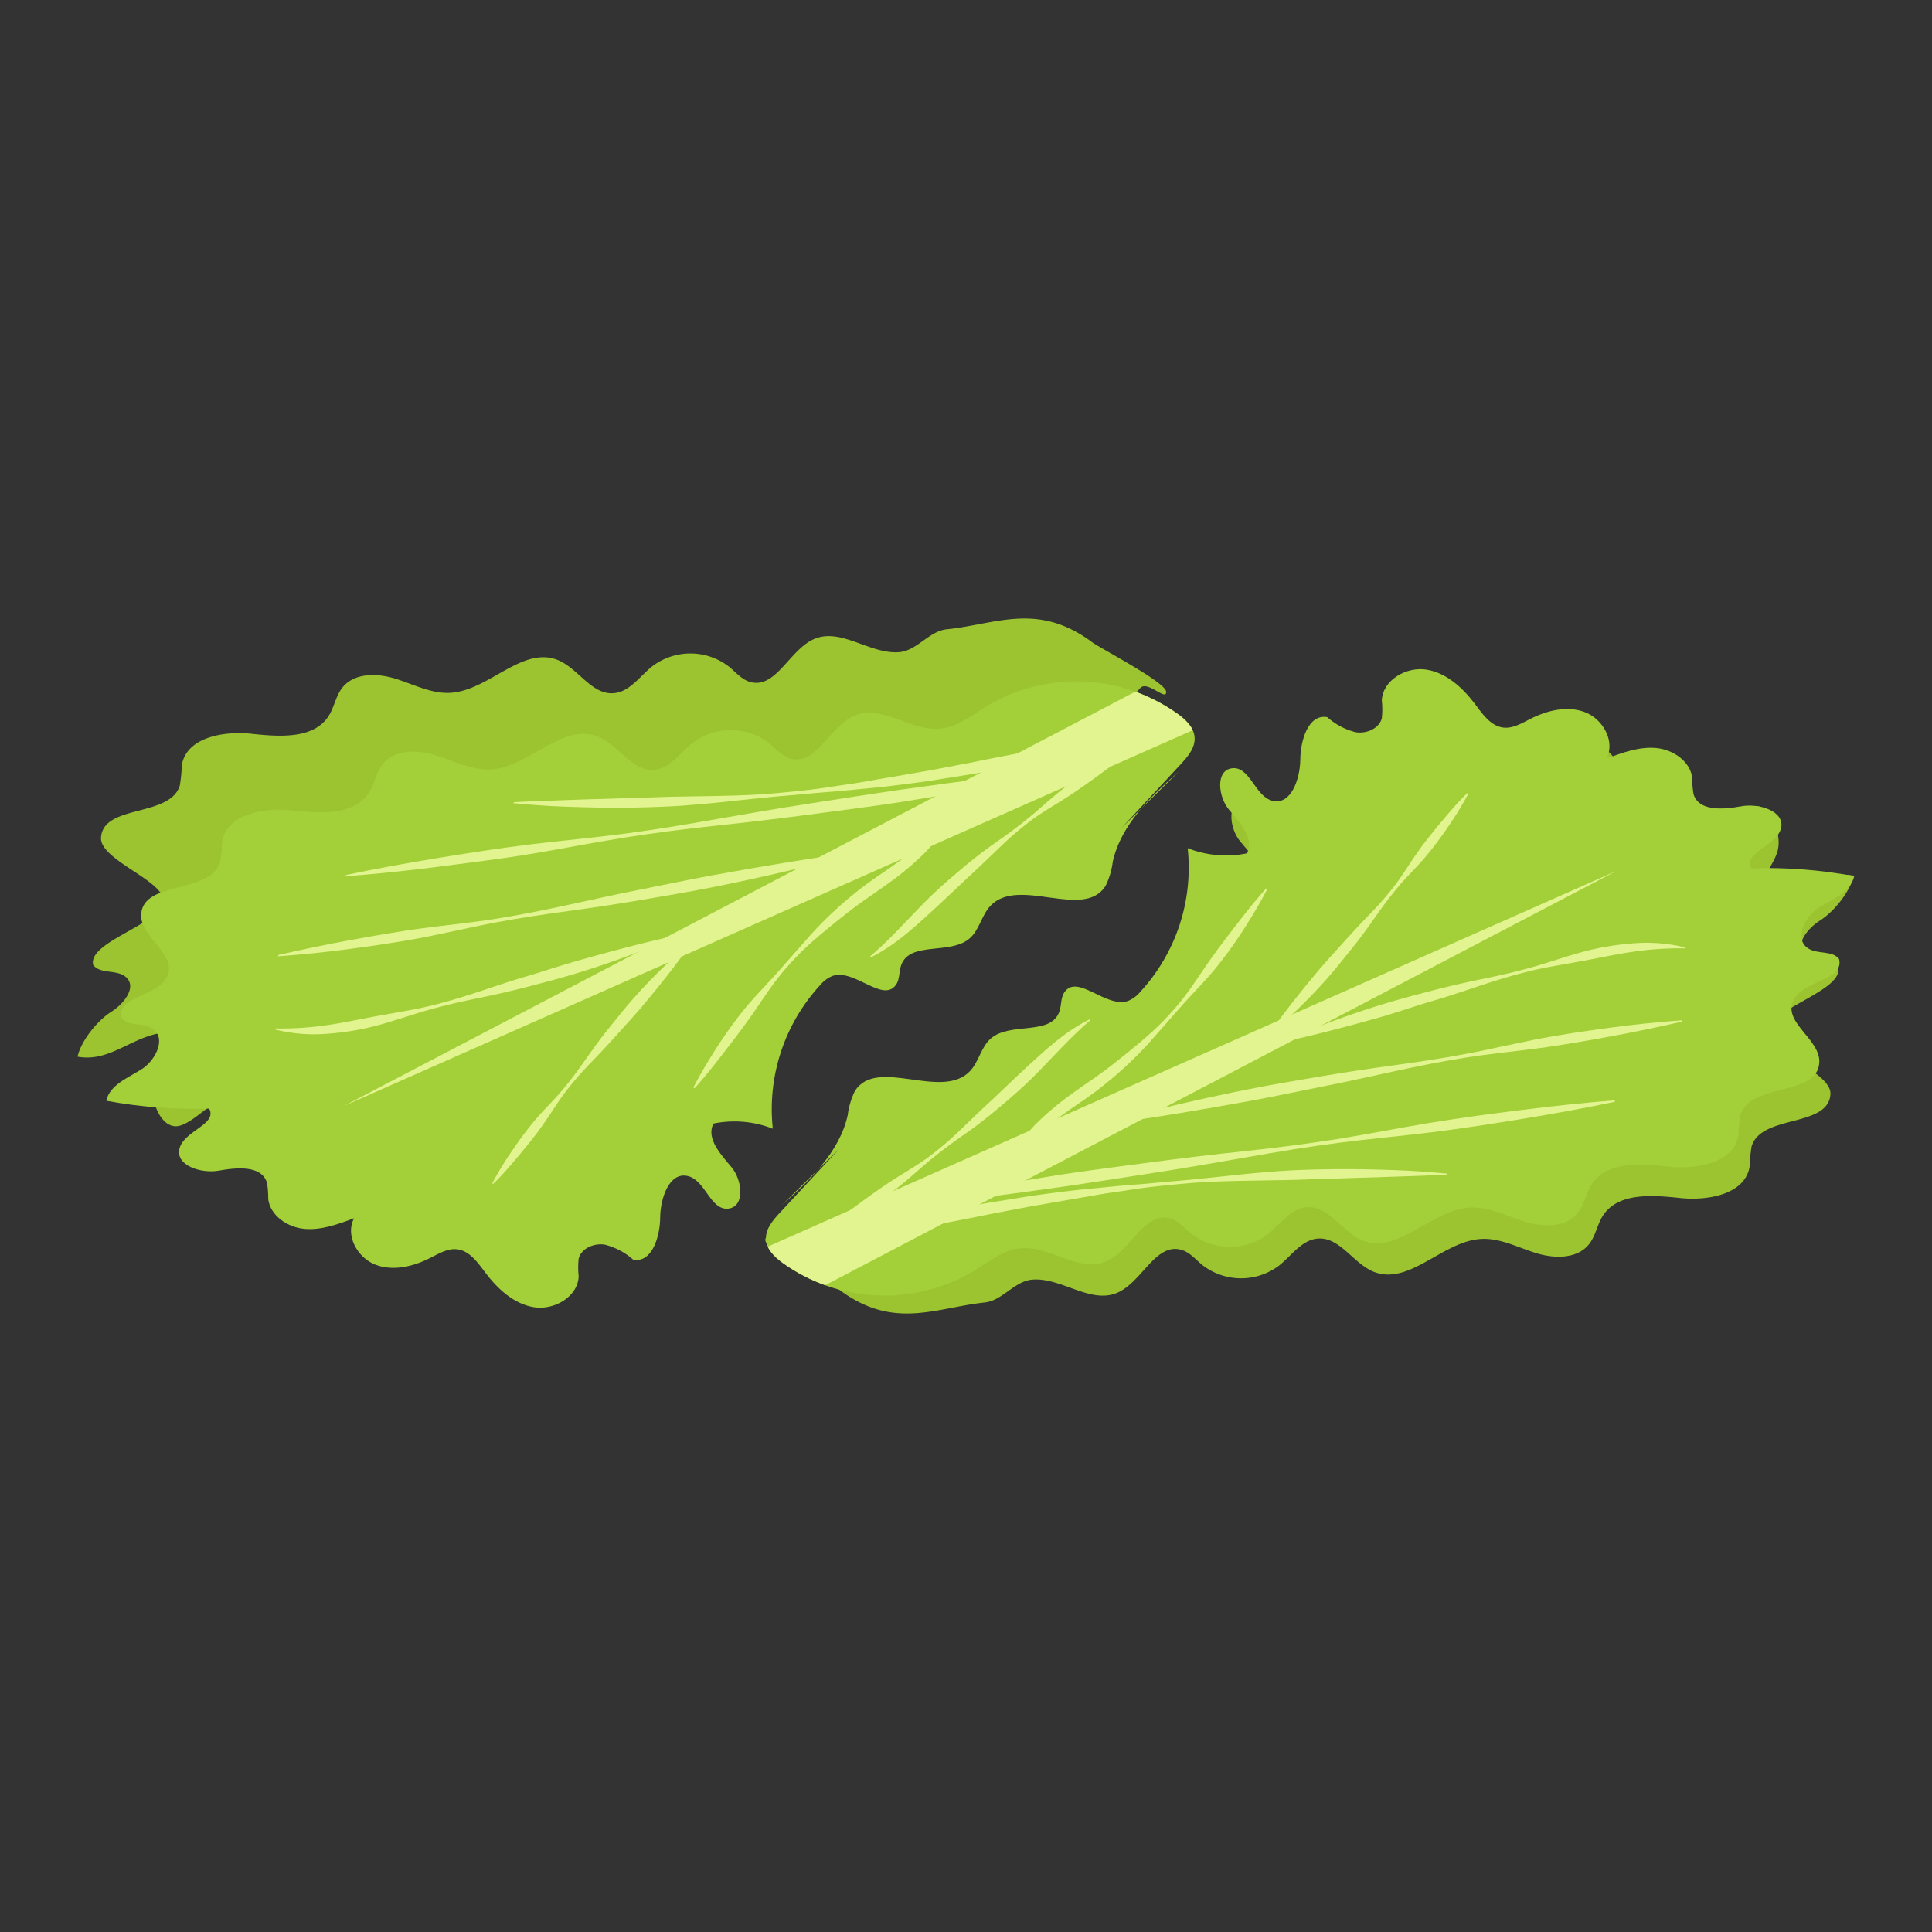<svg id="Layer_1" data-name="Layer 1" xmlns="http://www.w3.org/2000/svg" xmlns:xlink="http://www.w3.org/1999/xlink" viewBox="0 0 350 350"><rect x="0" y="0" width="350" height="350" fill="#333333" stroke="none"/><defs><style>.cls-1{fill:none;}.cls-2{fill:#9cc430;}.cls-3{clip-path:url(#clip-path);}.cls-4{fill:#a3d038;}.cls-5{fill:#e2f490;}.cls-6{clip-path:url(#clip-path-2);}</style><clipPath id="clip-path"><path class="cls-1" d="M203.18,150l10.72-11.55c1.29-1.39,2.67-3,2.51-4.92-.14-1.73-1.55-3.07-2.94-4.11a31.63,31.63,0,0,0-34.66-1.55c-2.73,1.68-5.38,3.86-8.58,4.14-5.27.45-10.5-4.44-15.38-2.4-4.55,1.9-7,9.24-11.76,7.77-1.44-.45-2.47-1.69-3.63-2.66a11.42,11.42,0,0,0-14-.14c-2.26,1.81-4.11,4.65-7,4.87-4,.3-6.38-4.48-10.09-6-6.48-2.61-12.51,5.54-19.48,5.93-3.45.2-6.68-1.55-10-2.57s-7.48-1.07-9.6,1.67c-1.16,1.49-1.43,3.48-2.44,5.07-2.73,4.29-9,3.78-14,3.25s-11.72.62-12.6,5.63a30.74,30.74,0,0,1-.37,3.73C38.08,162,26,159.49,25.58,165.57c-.29,4.18,6.3,7.13,4.82,11.05S21,180.43,22,184.4c1.26,1.63,4,.77,5.71,2,2.42,1.72.49,5.66-2,7.26s-5.82,2.85-6.46,5.75a86.78,86.78,0,0,0,18.64,1.42c1.54,2.83-4.47,4-5.35,7.15s3.88,4.67,7.12,4.09,7.72-1,8.69,2.18a15.93,15.93,0,0,1,.23,2.9c.35,3.06,3.48,5.19,6.55,5.47s6.07-.83,9-1.92c-1.63,3.07.6,7.13,3.84,8.39s6.94.35,10-1.22c1.54-.78,3.13-1.75,4.85-1.55,2.21.26,3.67,2.33,5,4.1,2.25,3,5.18,5.77,8.85,6.39s8-1.85,8.16-5.58a14.52,14.52,0,0,1,0-3.23c.51-1.89,2.8-2.83,4.74-2.52a12.11,12.11,0,0,1,5.14,2.73c3.43.62,4.86-4.19,4.89-7.67s1.65-8.28,5-7.49c3.2.75,4.11,6.31,7.37,5.9,3-.38,2.53-5.1.58-7.46s-4.69-5.22-3.3-7.95a19,19,0,0,1,10.75.93,33.17,33.17,0,0,1,8.57-26,5.76,5.76,0,0,1,2.26-1.68c4-1.33,9.13,5,11.5,1.59.7-1,.51-2.41.94-3.58,1.62-4.34,8.87-1.76,12.38-4.79,1.78-1.53,2.16-4.19,3.77-5.9,5.12-5.45,16.92,2.69,20.88-3.65a13.7,13.7,0,0,0,1.29-4.37c1.53-6.8,7-11.9,12.19-16.54"/></clipPath><clipPath id="clip-path-2"><path class="cls-1" d="M152,208.15,141.28,219.7c-1.29,1.39-2.67,3-2.51,4.92.14,1.73,1.55,3.07,2.94,4.11a31.63,31.63,0,0,0,34.66,1.55c2.73-1.68,5.38-3.86,8.58-4.14,5.27-.45,10.5,4.44,15.38,2.4,4.55-1.9,7-9.24,11.76-7.77,1.44.45,2.47,1.69,3.63,2.66a11.42,11.42,0,0,0,14,.14c2.26-1.81,4.11-4.65,7-4.87,4-.3,6.38,4.48,10.09,6,6.48,2.61,12.51-5.54,19.48-5.93,3.45-.2,6.68,1.55,10,2.57s7.48,1.07,9.6-1.67c1.16-1.49,1.43-3.48,2.44-5.07,2.73-4.29,9-3.78,14-3.25s11.72-.62,12.6-5.63a30.74,30.74,0,0,1,.37-3.73c1.78-5.83,13.86-3.35,14.28-9.43.29-4.18-6.3-7.13-4.82-11.05s9.43-3.81,8.4-7.78c-1.26-1.63-4-.77-5.71-2-2.42-1.72-.49-5.66,2-7.26s5.82-2.85,6.46-5.75a86.78,86.78,0,0,0-18.64-1.42c-1.54-2.83,4.47-4,5.35-7.15s-3.88-4.67-7.12-4.09-7.72,1-8.69-2.18a15.93,15.93,0,0,1-.23-2.9c-.35-3.06-3.48-5.19-6.55-5.47s-6.07.83-9,1.92c1.63-3.07-.6-7.13-3.84-8.39s-6.94-.35-10,1.22c-1.54.78-3.13,1.75-4.85,1.55-2.21-.26-3.67-2.33-5-4.1-2.25-3-5.18-5.77-8.85-6.39s-8,1.85-8.16,5.58a14.52,14.52,0,0,1,0,3.23c-.51,1.89-2.8,2.83-4.74,2.52a12.11,12.11,0,0,1-5.14-2.73c-3.43-.62-4.86,4.19-4.89,7.67s-1.65,8.28-5,7.49c-3.2-.75-4.11-6.31-7.37-5.9-3,.38-2.53,5.1-.58,7.46s4.69,5.22,3.3,7.95a19,19,0,0,1-10.75-.93,33.17,33.17,0,0,1-8.57,26,5.76,5.76,0,0,1-2.26,1.68c-4,1.33-9.13-5-11.5-1.59-.7,1-.51,2.41-.94,3.58-1.62,4.34-8.87,1.76-12.38,4.79-1.78,1.53-2.16,4.19-3.77,5.9-5.12,5.45-16.92-2.69-20.88,3.65a13.7,13.7,0,0,0-1.29,4.37c-1.53,6.8-7,11.9-12.19,16.54"/></clipPath></defs><title>LettuceFull</title><path class="cls-2" d="M195.88,136.17l10.72-11.55c1.29-1.39,4.81,2.55,4.65.66-.14-1.73-12-7.88-13.39-8.93C188,109,180.41,113.11,171.51,114c-3.19.33-5.38,3.86-8.58,4.14-5.27.45-10.5-4.44-15.38-2.4-4.55,1.9-7,9.24-11.76,7.77-1.44-.45-2.47-1.69-3.63-2.66a11.42,11.42,0,0,0-14-.14c-2.26,1.81-4.11,4.65-7,4.87-4,.3-6.38-4.48-10.09-6-6.48-2.61-12.51,5.54-19.48,5.93-3.45.2-6.68-1.55-10-2.57s-7.48-1.07-9.6,1.67c-1.16,1.49-1.43,3.48-2.44,5.07-2.73,4.29-9,3.78-14,3.25s-11.72.62-12.6,5.63a30.74,30.74,0,0,1-.37,3.73c-1.78,5.83-13.86,3.35-14.28,9.43C18,156,31,159.9,29.47,163.82s-13.61,7-12.58,11c1.26,1.63,4,.84,5.68,2,2.42,1.72.08,4.9-2.43,6.49s-5.44,5.21-6.09,8.11c6.14,1.14,10.27-4.21,16.51-4.41,1.54,2.83-1.84,5.77-2.71,8.87s1.23,8.7,4.46,8.11,7.74-6.71,8.71-3.57c.29.93,4.16,1,4.27,1.95.35,3.06-.56,6.14,2.51,6.43s6.07-.83,9-1.92c-1.63,3.07.6,7.13,3.84,8.39s6.94.35,10-1.22c1.54-.78,3.13-1.75,4.85-1.55,2.21.26,3.67,2.33,5,4.1,2.25,3,5.18,5.77,8.85,6.39s8-1.85,8.16-5.58a14.52,14.52,0,0,1,0-3.23c.51-1.89,2.8-2.83,4.74-2.52a12.11,12.11,0,0,1,5.14,2.73c3.43.62,4.86-4.19,4.89-7.67s1.65-8.28,5-7.49c3.2.75,4.11,6.31,7.37,5.9,3-.38,2.53-5.1.58-7.46s-4.69-5.22-3.3-7.95a19,19,0,0,1,10.75.93,33.17,33.17,0,0,1,8.57-26,5.76,5.76,0,0,1,2.26-1.68c4-1.33,9.13,5,11.5,1.59.7-1,.51-2.41.94-3.58,1.62-4.34,8.87-1.76,12.38-4.79,1.78-1.53,2.16-4.19,3.77-5.9,5.12-5.45,16.92,2.69,20.88-3.65a13.7,13.7,0,0,0,1.29-4.37c1.53-6.8,7-11.9,12.19-16.54"/><g class="cls-3"><path class="cls-4" d="M203.18,150l10.72-11.55c1.29-1.39,2.67-3,2.51-4.92-.14-1.73-1.55-3.07-2.94-4.11a31.63,31.63,0,0,0-34.66-1.55c-2.73,1.68-5.38,3.86-8.58,4.14-5.27.45-10.5-4.44-15.38-2.4-4.55,1.9-7,9.24-11.76,7.77-1.44-.45-2.47-1.69-3.63-2.66a11.42,11.42,0,0,0-14-.14c-2.26,1.81-4.11,4.65-7,4.87-4,.3-6.38-4.48-10.09-6-6.48-2.61-12.51,5.54-19.48,5.93-3.45.2-6.68-1.55-10-2.57s-7.48-1.07-9.6,1.67c-1.16,1.49-1.43,3.48-2.44,5.07-2.73,4.29-9,3.78-14,3.25s-11.72.62-12.6,5.63a30.74,30.74,0,0,1-.37,3.73C38.08,162,26,159.49,25.58,165.57c-.29,4.18,6.3,7.13,4.82,11.05S21,180.43,22,184.4c1.26,1.63,4,.77,5.71,2,2.42,1.72.49,5.66-2,7.26s-5.82,2.85-6.46,5.75a86.78,86.78,0,0,0,18.64,1.42c1.54,2.83-6.3,4.15-7.17,7.25s5.71,4.57,8.95,4,7.72-1,8.69,2.18a15.93,15.93,0,0,1,.23,2.9c.35,3.06,3.48,5.19,6.55,5.47s6.07-.83,9-1.92c-1.63,3.07.6,7.13,3.84,8.39s6.94.35,10-1.22c1.54-.78,3.13-1.75,4.85-1.55,2.21.26,3.67,2.33,5,4.1,2.25,3,5.18,5.77,8.85,6.39s8-1.85,8.16-5.58a14.52,14.52,0,0,1,0-3.23c.51-1.89,2.8-2.83,4.74-2.52a12.11,12.11,0,0,1,5.14,2.73c3.43.62,4.86-4.19,4.89-7.67s1.65-8.28,5-7.49c3.2.75,4.11,6.31,7.37,5.9,3-.38,2.53-5.1.58-7.46s-4.69-5.22-3.3-7.95a19,19,0,0,1,10.75.93,33.17,33.17,0,0,1,8.57-26,5.76,5.76,0,0,1,2.26-1.68c4-1.33,9.13,5,11.5,1.59.7-1,.51-2.41.94-3.58,1.62-4.34,8.87-1.76,12.38-4.79,1.78-1.53,2.16-4.19,3.77-5.9,5.12-5.45,16.92,2.69,20.88-3.65a13.7,13.7,0,0,0,1.29-4.37c1.53-6.8,7-11.9,12.19-16.54"/><polyline class="cls-5" points="218.14 131.37 62.34 200.34 208.81 123.66"/><path class="cls-5" d="M93.06,145.33c2.54-.15,5.07-.24,7.6-.32s5.06-.19,7.59-.25,5.06-.18,7.58-.24,5.05-.18,7.58-.21c5.06-.09,10.13-.12,15.18-.45,2.52-.2,5-.44,7.56-.72s5-.71,7.52-1.06,5-.86,7.49-1.25l7.47-1.3,7.45-1.41c2.47-.52,5-1,7.43-1.47,9.92-1.94,19.8-4.1,29.73-6.19l.05.19a250,250,0,0,1-29.36,8.09q-3.73.76-7.48,1.43l-7.52,1.21c-2.51.38-5,.69-7.55,1s-5.05.51-7.58.77-5.06.4-7.58.65-5.05.43-7.58.69-5,.51-7.57.79-5.06.48-7.59.68c-5.07.33-10.15.4-15.22.34-2.54-.06-5.08-.12-7.61-.24s-5.07-.32-7.6-.55Z"/><path class="cls-5" d="M62.64,158.52c5.54-1.16,11.1-2.17,16.67-3.08s11.15-1.78,16.76-2.47,11.24-1.18,16.84-1.91,11.17-1.66,16.73-2.64,11.13-1.94,16.71-2.8,11.16-1.75,16.75-2.55c11.18-1.58,22.38-3,33.65-4l0,.2c-11.07,2.29-22.21,4.2-33.37,6-5.58.85-11.19,1.56-16.78,2.3s-11.21,1.41-16.82,2-11.22,1.31-16.8,2.19-11.13,2-16.69,2.92S85.13,156.27,79.53,157s-11.22,1.3-16.86,1.75Z"/><path class="cls-5" d="M50.46,173c4.33-1,8.68-1.9,13-2.69,2.18-.41,4.36-.79,6.55-1.15s4.37-.72,6.57-1c4.39-.58,8.81-1,13.19-1.7s8.73-1.56,13.06-2.51,8.66-1.9,13-2.76,8.68-1.78,13-2.58c8.72-1.58,17.46-3.06,26.27-4.23l0,.2c-8.56,2.4-17.21,4.38-25.91,6.13-4.35.86-8.72,1.6-13.1,2.34s-8.76,1.4-13.16,2-8.78,1.24-13.14,2.07c-2.18.4-4.35.87-6.52,1.34l-6.52,1.36c-4.36.83-8.75,1.47-13.14,2.06s-8.81,1.05-13.25,1.36Z"/><path class="cls-5" d="M49.89,186.31a56.81,56.81,0,0,0,9.23-.58c3-.42,6-1.08,9.09-1.65l4.59-.82c1.54-.27,3.07-.56,4.59-.91,3-.7,6-1.6,9-2.58s5.91-2,8.89-2.87,5.94-1.87,8.93-2.73c6-1.7,12-3.32,18.11-4.66l.06.19a164.34,164.34,0,0,1-17.57,6.51c-3,.92-6,1.71-9,2.49s-6.06,1.49-9.12,2.11-6.1,1.31-9.1,2.16-5.95,1.89-9,2.73a48.51,48.51,0,0,1-9.31,1.57,29.09,29.09,0,0,1-9.42-.76Z"/><path class="cls-5" d="M89.19,214.34a59,59,0,0,1,3.67-6,65.29,65.29,0,0,1,4.24-5.63c1.54-1.78,3.25-3.42,4.76-5.21s2.91-3.68,4.26-5.61,2.73-3.84,4.21-5.66,2.93-3.68,4.49-5.43a98,98,0,0,1,10.1-9.86l.15.14c-2.7,3.89-5.64,7.53-8.64,11.12-1.51,1.79-3.1,3.51-4.67,5.25s-3.16,3.46-4.8,5.14a59.61,59.61,0,0,0-4.6,5.32c-1.41,1.87-2.61,3.91-4,5.83-.67,1-1.37,1.9-2.1,2.81s-1.46,1.83-2.22,2.73c-1.51,1.79-3,3.57-4.74,5.23Z"/><path class="cls-5" d="M125.62,197c1.33-2.59,2.83-5.07,4.4-7.5a78.19,78.19,0,0,1,5.09-7c1.87-2.23,3.92-4.3,5.85-6.45l5.75-6.53a69.43,69.43,0,0,1,13.19-11.39c2.37-1.63,4.67-3.28,6.86-5.1a33.27,33.27,0,0,1,7.18-5l.1.17a56.57,56.57,0,0,0-6.21,6,52.09,52.09,0,0,1-6.69,5.68c-2.34,1.72-4.76,3.26-7,5s-4.49,3.54-6.66,5.43a50.58,50.58,0,0,0-6,6.17c-.91,1.12-1.76,2.28-2.58,3.47s-1.63,2.38-2.44,3.57c-1.65,2.36-3.39,4.65-5.15,6.93s-3.55,4.56-5.5,6.72Z"/><path class="cls-5" d="M205.89,135.18c-2,1.68-4.05,3.19-6.11,4.71s-4.13,3-6.28,4.4-4.4,2.65-6.47,4.17a57.54,57.54,0,0,0-5.87,5c-1.86,1.77-3.69,3.57-5.58,5.29L170,164c-3.75,3.41-7.55,7.14-12.26,9.43l-.11-.17c3.93-3.33,7.19-7.19,10.9-10.81,1.85-1.8,3.81-3.48,5.78-5.14s4-3.24,6.13-4.72,4.18-3,6.17-4.64,3.87-3.41,5.9-5a62.74,62.74,0,0,1,6.4-4.34,58.34,58.34,0,0,1,6.86-3.59Z"/></g><path class="cls-2" d="M154,213.83,143.3,225.38c-1.29,1.39-4.81-2.55-4.65-.66.14,1.73,12,7.88,13.39,8.93,9.84,7.36,17.45,3.25,26.35,2.31,3.19-.33,5.38-3.86,8.58-4.14,5.27-.45,10.5,4.44,15.38,2.4,4.55-1.9,7-9.24,11.76-7.77,1.44.45,2.47,1.69,3.63,2.66a11.42,11.42,0,0,0,14,.14c2.26-1.81,4.11-4.65,7-4.87,4-.3,6.38,4.48,10.09,6,6.48,2.61,12.51-5.54,19.48-5.93,3.45-.2,6.68,1.55,10,2.57s7.48,1.07,9.6-1.67c1.16-1.49,1.43-3.48,2.44-5.07,2.73-4.29,9-3.78,14-3.25s11.72-.62,12.6-5.63a30.74,30.74,0,0,1,.37-3.73c1.78-5.83,13.86-3.35,14.28-9.43.29-4.18-12.68-8.12-11.2-12s13.61-7,12.58-11c-1.26-1.63-4-.84-5.68-2-2.42-1.72-.08-4.9,2.43-6.49s5.44-5.21,6.09-8.11c-6.14-1.14-10.27,4.21-16.51,4.41-1.54-2.83,1.84-5.77,2.71-8.87s-1.23-8.7-4.46-8.11-7.74,6.71-8.71,3.57c-.29-.93-4.16-1-4.27-1.95-.35-3.06.56-6.14-2.51-6.43s-6.07.83-9,1.92c1.63-3.07-.6-7.13-3.84-8.39s-6.94-.35-10,1.22c-1.54.78-3.13,1.75-4.85,1.55-2.21-.26-3.67-2.33-5-4.1-2.25-3-5.18-5.77-8.85-6.39s-8,1.85-8.16,5.58a14.52,14.52,0,0,1,0,3.23c-.51,1.89-2.8,2.83-4.74,2.52a12.11,12.11,0,0,1-5.14-2.73c-3.43-.62-4.86,4.19-4.89,7.67s-1.65,8.28-5,7.49c-3.2-.75-4.11-6.31-7.37-5.9-3,.38-2.53,5.1-.58,7.46s4.69,5.22,3.3,7.95a19,19,0,0,1-10.75-.93,33.17,33.17,0,0,1-8.57,26,5.76,5.76,0,0,1-2.26,1.68c-4,1.33-9.13-5-11.5-1.59-.7,1-.51,2.41-.94,3.58-1.62,4.34-8.87,1.76-12.38,4.79-1.78,1.53-2.16,4.19-3.77,5.9-5.12,5.45-16.92-2.69-20.88,3.65a13.7,13.7,0,0,0-1.29,4.37c-1.53,6.8-7,11.9-12.19,16.54"/><g class="cls-6"><path class="cls-4" d="M152,208.15,141.28,219.7c-1.29,1.39-2.67,3-2.51,4.92.14,1.73,1.55,3.07,2.94,4.11a31.63,31.63,0,0,0,34.66,1.55c2.73-1.68,5.38-3.86,8.58-4.14,5.27-.45,10.5,4.44,15.38,2.4,4.55-1.9,7-9.24,11.76-7.77,1.44.45,2.47,1.69,3.63,2.66a11.42,11.42,0,0,0,14,.14c2.26-1.81,4.11-4.65,7-4.87,4-.3,6.38,4.48,10.09,6,6.48,2.61,12.51-5.54,19.48-5.93,3.45-.2,6.68,1.55,10,2.57s7.48,1.07,9.6-1.67c1.16-1.49,1.43-3.48,2.44-5.07,2.73-4.29,9-3.78,14-3.25s11.72-.62,12.6-5.63a30.74,30.74,0,0,1,.37-3.73c1.78-5.83,13.86-3.35,14.28-9.43.29-4.18-6.3-7.13-4.82-11.05s9.43-3.81,8.4-7.78c-1.26-1.63-4-.77-5.71-2-2.42-1.72-.49-5.66,2-7.26s5.82-2.85,6.46-5.75a86.78,86.78,0,0,0-18.64-1.42c-1.54-2.83,6.3-4.15,7.17-7.25s-5.71-4.57-8.95-4-7.72,1-8.69-2.18a15.93,15.93,0,0,1-.23-2.9c-.35-3.06-3.48-5.19-6.55-5.47s-6.07.83-9,1.92c1.63-3.07-.6-7.13-3.84-8.39s-6.94-.35-10,1.22c-1.54.78-3.13,1.75-4.85,1.55-2.21-.26-3.67-2.33-5-4.1-2.25-3-5.18-5.77-8.85-6.39s-8,1.85-8.16,5.58a14.52,14.52,0,0,1,0,3.23c-.51,1.89-2.8,2.83-4.74,2.52a12.11,12.11,0,0,1-5.14-2.73c-3.43-.62-4.86,4.19-4.89,7.67s-1.65,8.28-5,7.49c-3.2-.75-4.11-6.31-7.37-5.9-3,.38-2.53,5.1-.58,7.46s4.69,5.22,3.3,7.95a19,19,0,0,1-10.75-.93,33.17,33.17,0,0,1-8.57,26,5.76,5.76,0,0,1-2.26,1.68c-4,1.33-9.13-5-11.5-1.59-.7,1-.51,2.41-.94,3.58-1.62,4.34-8.87,1.76-12.38,4.79-1.78,1.53-2.16,4.19-3.77,5.9-5.12,5.45-16.92-2.69-20.88,3.65a13.7,13.7,0,0,0-1.29,4.37c-1.53,6.8-7,11.9-12.19,16.54"/><polyline class="cls-5" points="137.03 226.75 292.83 157.78 146.37 234.46"/><path class="cls-5" d="M262.11,212.78c-2.54.15-5.07.24-7.6.32s-5.06.19-7.59.25-5.06.18-7.58.24-5.05.18-7.58.21c-5.06.09-10.13.12-15.18.45-2.52.2-5,.44-7.56.72s-5,.71-7.52,1.06-5,.86-7.49,1.25l-7.47,1.3L179.09,220c-2.47.52-5,1-7.43,1.47-9.92,1.94-19.8,4.1-29.73,6.19l-.05-.19a250,250,0,0,1,29.36-8.09q3.73-.76,7.48-1.43l7.52-1.21c2.51-.38,5-.69,7.55-1s5.05-.51,7.58-.77,5.06-.4,7.58-.65,5.05-.43,7.58-.69,5-.51,7.57-.79,5.06-.48,7.59-.68c5.07-.33,10.15-.4,15.22-.34,2.54.06,5.08.12,7.61.24s5.07.32,7.6.55Z"/><path class="cls-5" d="M292.54,199.6c-5.54,1.16-11.1,2.17-16.67,3.08s-11.15,1.78-16.76,2.47-11.24,1.18-16.84,1.91-11.17,1.66-16.73,2.64-11.13,1.94-16.71,2.8-11.16,1.75-16.75,2.55c-11.18,1.58-22.38,3-33.65,4l0-.2c11.07-2.29,22.21-4.2,33.37-6,5.58-.85,11.19-1.56,16.78-2.3s11.21-1.41,16.82-2,11.22-1.31,16.8-2.19,11.13-2,16.69-2.92,11.17-1.66,16.77-2.36,11.22-1.3,16.86-1.75Z"/><path class="cls-5" d="M304.72,185.07c-4.33,1-8.68,1.9-13,2.69-2.18.41-4.36.79-6.55,1.15s-4.37.72-6.57,1c-4.39.58-8.81,1-13.19,1.7s-8.73,1.56-13.06,2.51-8.66,1.9-13,2.76-8.68,1.78-13,2.58c-8.72,1.58-17.46,3.06-26.27,4.23l0-.2c8.56-2.4,17.21-4.38,25.91-6.13,4.35-.86,8.73-1.6,13.1-2.34s8.76-1.4,13.16-2,8.78-1.24,13.14-2.07c2.18-.4,4.35-.87,6.52-1.34l6.52-1.36c4.36-.83,8.75-1.47,13.14-2.06s8.81-1.05,13.25-1.36Z"/><path class="cls-5" d="M305.28,171.81a56.81,56.81,0,0,0-9.23.58c-3,.42-6,1.08-9.09,1.65l-4.59.82c-1.54.27-3.07.56-4.59.91-3,.7-6,1.6-9,2.58s-5.91,2-8.89,2.87S254,183.09,251,184c-6,1.7-12,3.32-18.11,4.66l-.06-.19a164.35,164.35,0,0,1,17.57-6.51c3-.92,6-1.71,9-2.49s6.06-1.49,9.12-2.11,6.1-1.31,9.1-2.16,5.95-1.89,9-2.73a48.51,48.51,0,0,1,9.31-1.57,29.09,29.09,0,0,1,9.42.76Z"/><path class="cls-5" d="M266,143.78a59,59,0,0,1-3.67,6,65.28,65.28,0,0,1-4.24,5.63c-1.54,1.78-3.25,3.42-4.76,5.21s-2.91,3.68-4.26,5.61-2.73,3.84-4.21,5.66-2.93,3.68-4.49,5.43a98,98,0,0,1-10.1,9.86l-.15-.14c2.7-3.89,5.64-7.53,8.64-11.12,1.51-1.79,3.1-3.51,4.67-5.25s3.16-3.46,4.8-5.14a59.61,59.61,0,0,0,4.6-5.32c1.41-1.87,2.61-3.91,4-5.83.67-1,1.37-1.9,2.1-2.81s1.46-1.83,2.22-2.73c1.51-1.79,3-3.57,4.74-5.23Z"/><path class="cls-5" d="M229.56,161.09c-1.33,2.59-2.83,5.07-4.4,7.5a78.19,78.19,0,0,1-5.09,7c-1.87,2.23-3.92,4.3-5.85,6.45l-5.75,6.53A69.43,69.43,0,0,1,195.28,200c-2.37,1.63-4.67,3.28-6.86,5.1a33.27,33.27,0,0,1-7.18,5l-.1-.17a56.56,56.56,0,0,0,6.21-6,52.09,52.09,0,0,1,6.69-5.68c2.34-1.72,4.76-3.26,7-5s4.49-3.54,6.66-5.43a50.58,50.58,0,0,0,6-6.17c.91-1.12,1.76-2.28,2.58-3.47s1.63-2.38,2.44-3.57c1.65-2.36,3.39-4.65,5.15-6.93s3.55-4.56,5.5-6.72Z"/><path class="cls-5" d="M149.28,222.94c2-1.68,4.05-3.19,6.11-4.71s4.13-3,6.28-4.4,4.4-2.65,6.47-4.17a57.54,57.54,0,0,0,5.87-5c1.86-1.77,3.69-3.57,5.58-5.29l5.56-5.28c3.75-3.41,7.55-7.14,12.26-9.43l.11.17c-3.93,3.33-7.19,7.19-10.9,10.81-1.85,1.8-3.81,3.48-5.78,5.14s-4,3.24-6.13,4.72-4.18,3-6.17,4.64-3.87,3.41-5.9,5a62.74,62.74,0,0,1-6.4,4.34,58.34,58.34,0,0,1-6.86,3.59Z"/></g></svg>